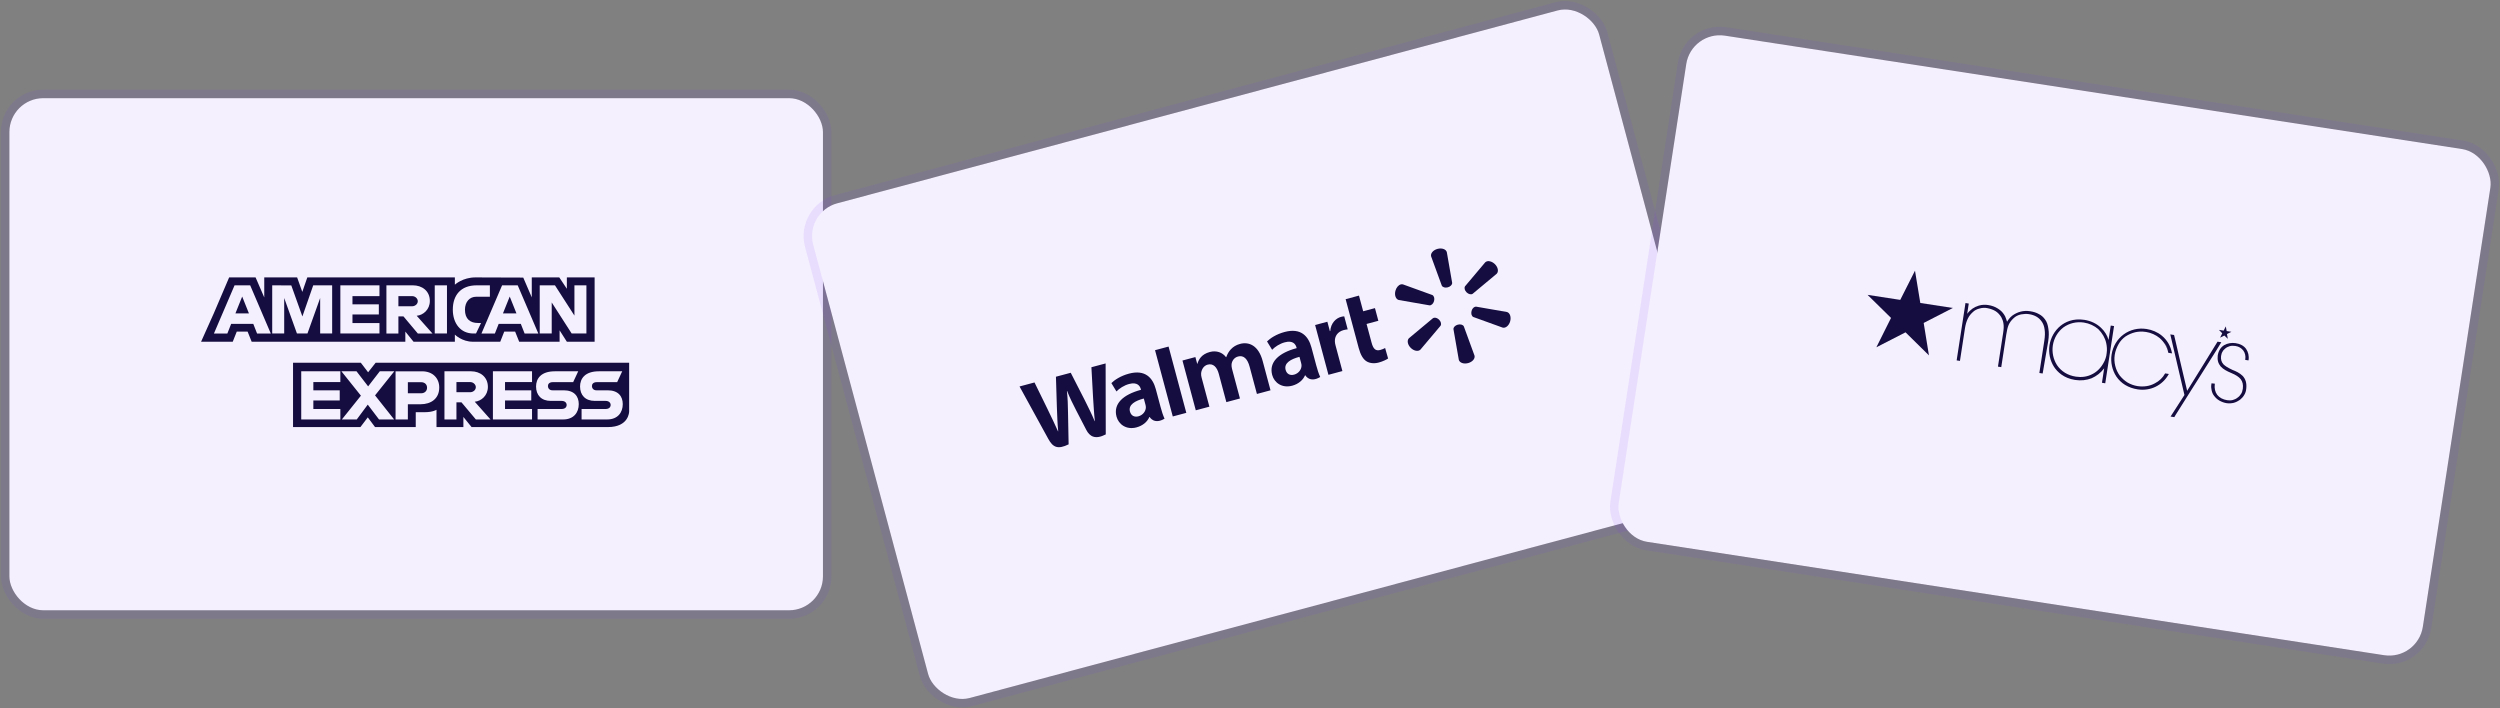 <svg width="1475" height="418" viewBox="0 0 1475 418" fill="none" xmlns="http://www.w3.org/2000/svg">
<rect x="0" y="0" width="1475" height="418" fill="#808080" stroke="none"/>
<rect x="5.543" y="57.922" width="480" height="302.143" rx="20" fill="#F5F0FE"/>
<path fill-rule="evenodd" clip-rule="evenodd" d="M172.888 214.03V251.979H212.642L216.994 246.238L221.28 251.979H245.29V243.192H250.688C255.371 243.192 257.537 241.767 257.537 241.767V251.979H273.395V245.996L278.234 251.979H358.639C371.198 251.979 371.198 242.803 371.198 242.803V214.03H221.62L217.186 219.649L212.893 214.03H172.888ZM177.728 247.48V219.065H200.807V225.421H184.875V230.282H200.435V236.264H184.875V241.311H200.807V247.48H177.728ZM313.896 247.48H290.816V219.065H313.896V225.421H297.964V230.282H313.449V236.264H297.964V241.311H313.896V247.48ZM212.94 233.448L201.703 247.48H210.486L216.977 238.729L223.63 247.48H232.539L221.281 233.273L232.634 219.065H224.073L217.198 227.957L210.346 219.065H201.435L212.94 233.448ZM233.379 219.07V247.485H240.637V238.512H248.082C254.382 238.512 259.157 235.156 259.157 228.628C259.157 223.22 255.412 219.07 249.001 219.07H233.379ZM240.637 225.496H248.478C250.513 225.496 251.968 226.749 251.968 228.768C251.968 230.664 250.52 232.039 248.455 232.039H240.637V225.496ZM269.3 247.48H262.228V219.065H277.967C283.182 219.065 287.854 222.304 287.854 228.284C287.854 233.396 283.915 236.688 280.095 237.012L289.402 247.48H280.758L272.278 237.386H269.3V247.48ZM277.385 225.421H269.3V231.404H277.49C278.907 231.404 280.735 230.3 280.735 228.412C280.735 226.945 279.324 225.421 277.385 225.421ZM317.172 247.48V241.311H331.326C333.421 241.311 334.328 240.175 334.328 238.928C334.328 237.733 333.424 236.526 331.326 236.526H324.93C319.37 236.526 316.274 233.123 316.274 228.015C316.274 223.459 319.109 219.065 327.371 219.065H341.144L338.166 225.459H326.255C323.978 225.459 323.277 226.659 323.277 227.805C323.277 228.983 324.143 230.282 325.882 230.282H332.583C338.781 230.282 341.47 233.813 341.47 238.437C341.47 243.409 338.473 247.48 332.245 247.48H317.172ZM343.13 241.311V247.48H358.204C364.432 247.48 367.429 243.409 367.429 238.437C367.429 233.813 364.739 230.282 358.541 230.282H351.841C350.101 230.282 349.235 228.983 349.235 227.805C349.235 226.659 349.936 225.459 352.213 225.459H364.125L367.103 219.065H353.33C345.068 219.065 342.232 223.459 342.232 228.015C342.232 233.123 345.329 236.526 350.889 236.526H357.285C359.382 236.526 360.286 237.733 360.286 238.928C360.286 240.175 359.379 241.311 357.285 241.311H343.13Z" fill="#150D40"/>
<path fill-rule="evenodd" clip-rule="evenodd" d="M135.193 163.672L126.172 184.797L118.632 201.621H126.172H137.318L139.697 195.639H146.087L148.483 201.621H239.149V195.639L243.988 201.621H268.37V197.41C268.37 197.41 272.507 201.621 278.979 201.621H295.15L297.509 195.639H303.92L306.318 201.621H330.163V194.892L334.444 201.621H350.823V163.672H334.444V170.381L329.977 163.672H313.747V175.45L308.715 163.772L280.468 163.672C272.947 163.672 268.37 167.972 268.37 167.972V163.672H181.311L178.356 172.225L175.308 163.672H155.914V175.505L150.795 163.672H135.193ZM160.605 168.347V196.762H167.677V175.825L175.195 196.762H181.398L188.895 175.825V196.762H195.968V168.347H184.801L178.41 186.709L171.862 168.389L160.605 168.347ZM126.218 196.767L138.386 168.352H147.611L159.767 196.767H151.671L149.437 191.077H136.385L134.14 196.767H126.218ZM146.866 184.908L142.888 174.965L138.898 184.908H146.866ZM200.807 196.762V168.347H223.886V174.703H207.954V179.564H223.514V185.546H207.954V190.593H223.886V196.762H200.807ZM227.981 196.767V168.352H243.72C248.935 168.352 253.608 171.591 253.608 177.571C253.608 182.682 249.668 185.975 245.849 186.298L255.155 196.767H246.512L238.032 186.672H235.054V196.767H227.981ZM243.139 174.708H235.054V180.69H243.243C244.661 180.69 246.489 179.587 246.489 177.699C246.489 176.232 245.078 174.708 243.139 174.708ZM263.717 196.762H256.495V168.347H263.717V196.762ZM279.281 196.762H280.84L283.818 190.556H281.957C277.452 190.556 274.326 188.244 274.326 182.742C274.326 178.108 277.06 175.077 280.926 175.077H289.029V168.347H281.212C271.688 168.347 267.16 174.348 267.16 182.671C267.16 190.794 271.739 196.762 279.281 196.762ZM296.23 168.352L284.062 196.767H291.984L294.229 191.077H307.281L309.515 196.767H317.611L305.455 168.352H296.23ZM300.732 174.965L304.71 184.908H296.742L300.732 174.965ZM318.437 168.347V196.762H325.51V178.442L337.282 196.762H345.983V168.347H338.911V186.2L327.429 168.347H318.437Z" fill="#150D40"/>
<rect x="3.043" y="55.422" width="485" height="307.143" rx="22.5" stroke="#7234F5" stroke-opacity="0.1" stroke-width="5"/>
<rect x="474.642" y="125.121" width="480" height="302.143" rx="20" transform="rotate(-14.986 474.642 125.121)" fill="#F5F0FE"/>
<g clip-path="url(#clip0_213_2305)">
<path d="M601.527 228.014C601.527 228.014 616.124 254.595 618.474 258.915C621.217 263.957 624.092 265.313 630.489 262.167L630.127 243.361C630.059 238.684 629.964 235.362 629.481 230.715L629.606 230.681C631.309 235.048 632.848 237.951 634.931 242.091C634.931 242.091 638.849 249.624 640.883 253.587C642.92 257.547 646.165 259.518 652.396 256.304L652.316 214.421L643.929 216.666L644.909 234.521C645.273 239.697 645.437 243.774 645.975 248.455L645.857 248.486C644.057 244.192 642.298 240.705 640.045 236.17L631.741 219.929L623.003 222.268L623.55 240.121C623.797 245.524 623.854 249.925 624.352 254.453L624.232 254.485C622.454 250.571 620.16 245.635 617.854 240.957C617.854 240.957 612.292 229.573 610.36 225.652L601.529 228.017L601.527 228.014ZM681.472 206.613L691.939 245.716L699.923 243.578L697.701 235.275L689.456 204.474L681.471 206.611L681.472 206.613ZM793.924 176.511L801.646 205.358C802.71 209.335 804.209 211.92 806.275 213.191C808.08 214.303 810.655 214.647 813.432 213.904C815.792 213.272 817.996 212.205 818.982 211.507L817.218 205.329C816.456 205.746 815.562 206.157 814.281 206.5C811.561 207.228 810.185 205.739 809.229 202.168L806.275 191.132L813.228 189.27L811.226 181.789L804.272 183.65L801.797 174.404L793.923 176.511L793.924 176.511ZM666.055 220.454C661.093 221.783 657.525 224.223 655.708 226.031L658.712 230.962C660.347 229.204 663.203 227.346 666.165 226.553C671.067 225.228 672.61 227.784 673.086 229.561L673.198 229.981C662.507 232.826 656.74 238.311 658.747 245.809C659.973 250.386 664.558 253.756 670.533 252.156C674.212 251.172 676.898 248.889 678.116 246.058L678.296 246.009C678.296 246.009 680.877 250.759 687.083 247.017C686.164 244.999 685.446 242.777 684.72 240.063L681.924 229.617C680.142 222.959 675.716 217.869 666.055 220.455L666.055 220.454ZM713.816 207.669C708.82 209.007 707.249 212.126 706.46 214.627L706.341 214.658L705.273 210.667L697.653 212.707L705.517 242.083L713.544 239.934L708.932 222.706C708.716 221.899 708.58 221.02 708.664 220.201C708.865 218.288 709.945 215.825 712.535 215.131C715.774 214.264 718.019 216.582 719.071 220.512L723.553 237.255L731.571 235.108L726.903 217.672C726.697 216.901 726.555 215.944 726.6 215.201C726.731 213.052 728.051 210.978 730.459 210.333C733.743 209.454 736.035 211.708 737.273 216.333L741.581 232.429L749.605 230.281L744.974 212.979C742.531 203.854 736.905 201.489 731.646 202.897C729.317 203.52 727.634 204.593 726.244 206.053C725.075 207.279 724.149 208.825 723.483 210.713L723.364 210.744C721.245 207.919 717.702 206.629 713.815 207.67L713.816 207.669ZM757.894 195.87C752.933 197.198 749.366 199.638 747.547 201.447L750.553 206.377C752.186 204.619 755.044 202.761 758.005 201.969C762.903 200.644 764.449 203.2 764.924 204.977L765.037 205.397C754.347 208.242 748.579 213.727 750.586 221.224C751.812 225.802 756.398 229.171 762.377 227.571C766.053 226.587 768.74 224.304 769.954 221.473L770.136 221.425C770.136 221.425 772.716 226.175 778.924 222.433C778.004 220.414 777.287 218.192 776.561 215.478L773.765 205.032C771.982 198.374 767.556 193.284 757.894 195.87L757.894 195.87ZM791.227 186.947C788.154 187.77 785.185 190.679 784.849 195.302L784.625 195.362L783.142 189.822L775.916 191.756L783.78 221.132L792.017 218.927L787.991 203.885C787.773 203.073 787.634 202.353 787.589 201.669C787.355 198.355 789.239 195.692 792.717 194.761C793.672 194.505 794.383 194.425 795.15 194.333L793.092 186.643C792.439 186.684 791.999 186.74 791.228 186.947L791.227 186.947ZM674.85 235.118L675.831 238.783C675.976 239.325 676.078 239.897 676.058 240.426C675.985 242.627 674.325 244.914 671.675 245.624C669.465 246.215 667.376 245.438 666.67 242.8C665.59 238.764 669.758 236.453 674.85 235.118L674.85 235.118ZM766.689 210.533L767.67 214.198C767.815 214.74 767.916 215.313 767.897 215.842C767.824 218.043 766.165 220.33 763.515 221.039C761.305 221.631 759.215 220.854 758.509 218.215C757.429 214.18 761.597 211.868 766.689 210.533L766.689 210.533Z" fill="#150D40"/>
<path d="M848.135 146.844C845.557 147.534 843.892 149.514 844.358 151.257L850.643 168.467C851.1 169.483 852.627 169.952 854.209 169.529C855.793 169.102 856.878 167.935 856.77 166.827L853.624 148.777C853.157 147.034 850.72 146.153 848.138 146.844L848.135 146.844ZM826.41 167.814C825.08 168.204 823.83 169.619 823.309 171.545C822.61 174.111 823.504 176.531 825.25 176.997L843.382 180.15C844.489 180.253 845.667 179.175 846.096 177.603C846.096 177.603 846.096 177.603 846.096 177.603C846.527 176.024 846.054 174.505 845.033 174.048L827.743 167.785C827.306 167.668 826.854 167.684 826.411 167.814L826.41 167.814ZM877.431 154.156C876.982 154.265 876.583 154.477 876.264 154.796L864.413 168.86C863.762 169.764 864.111 171.317 865.269 172.47L865.27 172.471C866.429 173.617 867.984 173.963 868.892 173.321L883.031 161.529C884.318 160.252 883.871 157.713 881.992 155.836C880.575 154.429 878.782 153.829 877.436 154.155L877.431 154.156ZM845.994 187.497C845.785 187.55 845.591 187.636 845.421 187.758L831.286 199.539C830.007 200.818 830.443 203.362 832.331 205.238C834.213 207.109 836.768 207.554 838.049 206.28L849.901 192.224C850.555 191.31 850.206 189.758 849.044 188.607L849.052 188.609C848.11 187.67 846.902 187.267 845.994 187.497L845.994 187.497ZM870.306 180.989C869.406 181.243 868.563 182.195 868.214 183.479L868.219 183.475C867.792 185.051 868.264 186.57 869.282 187.036L886.573 193.291C888.316 193.755 890.309 192.093 891.011 189.53C891.7 186.964 890.818 184.54 889.065 184.073L870.933 180.929C870.724 180.909 870.514 180.931 870.306 180.989L870.306 180.989ZM860.1 191.551C858.522 191.975 857.435 193.141 857.546 194.246L860.699 212.293C861.167 214.039 863.598 214.919 866.176 214.229C868.758 213.538 870.428 211.56 869.961 209.814L863.673 192.606C863.213 191.594 861.691 191.127 860.106 191.549L860.1 191.551L860.1 191.551Z" fill="#150D40"/>
</g>
<rect x="471.58" y="123.352" width="485" height="307.143" rx="22.5" transform="rotate(-14.986 471.58 123.352)" stroke="#7234F5" stroke-opacity="0.1" stroke-width="5"/>
<rect x="997.939" y="18" width="480" height="302.143" rx="20" transform="rotate(8.745 997.939 18)" fill="#F5F0FE"/>
<g clip-path="url(#clip1_213_2305)">
<path d="M1129.85 159.704L1121.15 176.931L1101.86 173.964L1115.71 187.576L1107.05 204.903L1124.26 196.068L1138.08 209.676L1134.97 190.539L1152.17 181.703L1132.98 178.751L1129.85 159.704Z" fill="#150D40"/>
<path d="M1206.54 188.423C1205.54 187.066 1204.4 186.011 1202.87 185.266C1201.44 184.445 1199.69 183.92 1197.76 183.624C1195.81 183.324 1193.99 183.392 1192.09 183.885C1190.2 184.382 1188.58 185.244 1187.22 186.239L1187.12 186.316C1186.43 186.903 1185.8 187.502 1185.28 188.185C1184.83 188.811 1184.4 189.347 1184.17 189.82C1184.06 189.456 1183.88 188.827 1183.63 188.186C1183.21 186.988 1182.82 186.071 1182.46 185.669C1181.49 184.131 1180.28 182.994 1178.62 181.976C1176.97 180.935 1175.17 180.31 1173.04 179.983C1171.68 179.773 1169.7 179.632 1167.44 180.325C1164.81 181.125 1162.49 182.665 1160.64 185.159L1161.57 179.099L1159.63 178.799L1154.42 212.63L1156.37 212.93L1159.33 193.685C1159.67 191.491 1160.2 189.675 1160.98 188.06C1161.74 186.44 1162.71 185.292 1163.92 184.183C1164.94 183.136 1166.35 182.404 1167.9 182.039C1169.43 181.58 1171.02 181.478 1172.59 181.813C1174.53 182.203 1176.15 182.8 1177.59 183.715C1178.91 184.614 1179.96 185.816 1180.77 187.145C1181.43 188.45 1181.86 189.558 1182.02 190.787C1182.3 192.288 1182.22 194.012 1181.86 196.387L1178.79 216.31L1180.74 216.61L1183.67 197.546C1184.04 195.194 1184.43 193.263 1185.08 191.72C1185.74 190.271 1186.51 189.186 1187.93 187.829C1189.16 186.629 1190.57 185.897 1192.44 185.491C1193.95 185.213 1195.61 185.121 1197.13 185.355C1198.83 185.616 1200.21 186.085 1201.49 186.814C1202.77 187.543 1203.66 188.443 1204.47 189.517C1205.46 190.874 1206.1 192.454 1206.32 194.385C1206.62 196.33 1206.54 198.471 1206.14 201.094L1203.22 220.068L1205.17 220.368L1208.44 201.356C1208.87 198.575 1208.91 196.08 1208.54 193.94C1208.26 191.814 1207.68 189.895 1206.54 188.423Z" fill="#150D40"/>
<path d="M1244.03 200.58C1243.38 198.072 1241.79 195.397 1239.51 193.311C1236.86 190.819 1233.48 189.28 1229.76 188.708C1223.01 187.669 1218.39 190.062 1215.61 192.319C1212.24 195.087 1209.89 199.217 1209.2 203.694C1208.51 208.172 1209.53 212.82 1211.89 216.471C1213.79 219.356 1217.53 223.125 1224.31 224.167C1227.77 224.701 1231.03 224.345 1234.06 223.168C1236.95 221.877 1239.4 220.007 1241.46 217.315L1240.15 225.84L1242.1 226.14L1247.29 192.377L1245.34 192.077L1244.03 200.58ZM1242.65 202.358C1242.84 203.337 1243.04 204.317 1243.06 205.268C1243.15 206.324 1243.07 207.424 1242.93 208.351C1242.85 209.473 1242.61 210.454 1242.31 211.357C1241.98 212.441 1241.56 213.326 1241.09 214.11C1239.5 217.06 1237.16 219.455 1234.26 220.837C1231.44 222.301 1228.07 222.733 1224.79 222.228C1219.89 221.475 1216.11 219.087 1213.63 215.419C1211.54 212.157 1210.54 207.951 1211.17 203.813C1211.86 199.335 1214.17 195.639 1217.48 193.116C1220.89 190.701 1225.12 189.637 1229.51 190.314C1232.73 190.809 1235.72 192.217 1238.01 194.213C1240.34 196.562 1241.98 199.315 1242.65 202.358Z" fill="#150D40"/>
<path d="M1253.97 198.567C1255.98 197.233 1257.93 196.491 1259.81 196.017C1261.69 195.61 1263.7 195.48 1266.08 195.847L1266.24 195.871C1269.12 196.314 1271.93 197.604 1274.18 199.431C1276.77 201.728 1278.58 204.599 1279.27 207.991L1279.33 208.164L1281.53 208.502L1281.43 208.138C1280.65 204.13 1278.59 200.619 1275.53 198.087C1273 195.962 1269.75 194.606 1266.44 194.097C1261.55 193.344 1256.77 194.508 1252.96 197.3C1249.14 200.093 1246.58 204.353 1245.83 209.237C1245.13 213.783 1246.23 218.442 1248.61 222.096C1251.36 226.223 1255.71 228.883 1261.28 229.74C1264.91 230.298 1268.64 229.737 1271.83 228.167C1275.01 226.597 1277.64 224.131 1279.43 220.957L1279.64 220.642L1277.44 220.304L1277.33 220.448C1276.11 222.762 1273.96 224.861 1271.34 226.172C1268.32 227.86 1264.7 228.344 1261.14 227.797C1259.03 227.473 1257.06 226.729 1255.23 225.683C1253.41 224.547 1251.97 223.191 1250.66 221.601C1249.37 219.852 1248.52 217.985 1247.99 215.843C1247.46 213.77 1247.36 211.51 1247.7 209.316C1248.04 207.123 1248.89 204.915 1249.97 203.021C1250.96 201.23 1252.4 199.715 1253.97 198.567ZM1276.81 201.919C1278.11 203.578 1279.09 205.65 1279.6 207.972C1279.08 205.718 1278.09 203.759 1276.81 201.919Z" fill="#150D40"/>
<path d="M1310.57 201.926L1308.37 201.588L1308.26 201.732C1308.23 201.891 1303.74 209.07 1299.26 216.322L1290.41 230.586L1286.59 214.373C1284.18 203.632 1282.73 197.875 1282.74 197.807L1282.67 197.635L1280.47 197.297L1288.82 233.05L1280.63 245.772L1282.82 246.11L1282.94 245.965C1282.94 245.965 1283.16 245.56 1283.54 244.924C1284.92 242.729 1288.71 236.644 1293.06 229.812C1294.19 227.997 1295.36 226.116 1296.61 224.224L1307.38 207.13C1309.22 204.219 1310.37 202.312 1310.38 202.244L1310.57 201.926Z" fill="#150D40"/>
<path d="M1323.11 221.727C1321.46 220.085 1319.28 219.054 1317.07 218.204L1316.83 218.076C1314.32 216.902 1312.76 215.898 1311.78 214.891C1310.68 213.587 1310.2 212.148 1310.42 210.099C1310.57 209.172 1310.8 208.259 1311.26 207.542C1311.64 206.744 1312.26 206.145 1312.96 205.558C1313.75 204.893 1314.67 204.525 1315.57 204.224C1316.66 203.951 1317.7 203.95 1318.79 204.117L1318.95 204.142C1319.97 204.299 1320.87 204.6 1321.57 205.054C1322.36 205.522 1323.05 206.138 1323.55 206.817C1324.05 207.496 1324.45 208.345 1324.64 209.23C1324.85 210.119 1324.87 211.071 1324.71 212.088L1324.67 212.337L1326.62 212.637L1326.65 212.433C1327.03 209.991 1326.44 207.655 1325.17 205.815C1323.8 203.962 1321.72 202.878 1319.02 202.463C1316.67 202.1 1314.26 202.517 1312.35 203.59C1310.16 204.896 1308.88 207.037 1308.45 209.818C1308.14 212.456 1308.77 214.521 1310.22 216.226C1311.77 217.923 1314.03 219.058 1316.3 220.008C1319.07 221.129 1320.95 222.367 1322.04 223.738C1323.19 225.304 1323.53 227 1323.27 229.276L1323.23 229.524C1323.06 230.632 1322.74 231.694 1322.18 232.464C1321.61 233.325 1320.98 234.085 1320.1 234.645C1319.31 235.309 1318.29 235.754 1317.29 236.018C1316.21 236.291 1315.1 236.282 1313.99 236.111C1311.54 235.735 1309.46 234.628 1308.16 232.969C1306.87 231.221 1306.42 229.067 1306.72 226.614L1306.76 226.365L1304.8 226.156L1304.73 226.586C1304.72 226.676 1304.71 226.744 1304.7 226.834C1304.51 228.01 1304.59 229.157 1304.86 230.309C1305.12 231.483 1305.55 232.569 1306.27 233.466C1307.14 234.641 1308.19 235.659 1309.47 236.366C1310.75 237.072 1312.13 237.631 1313.74 237.879C1315.16 238.098 1316.58 237.968 1317.92 237.666C1319.28 237.273 1320.49 236.672 1321.58 235.891C1322.56 235.093 1323.5 234.103 1324.12 232.993C1324.8 231.894 1325.17 230.656 1325.29 229.285C1325.65 226.008 1324.89 223.575 1323.11 221.727Z" fill="#150D40"/>
<path d="M1309.85 199.223L1312.38 197.969L1314.42 199.927L1313.91 197.093L1316.53 195.759L1313.74 195.33L1313.21 192.564L1311.97 195.059L1309.18 194.63L1311.12 196.664L1309.85 199.223Z" fill="#150D40"/>
</g>
<rect x="995.848" y="15.149" width="485" height="307.143" rx="22.5" transform="rotate(8.745 995.848 15.149)" stroke="#7234F5" stroke-opacity="0.1" stroke-width="5"/>
<defs>
<clipPath id="clip0_213_2305">
<rect width="293.571" height="72.857" fill="white" transform="translate(595.643 212.519) rotate(-14.986)"/>
</clipPath>
<clipPath id="clip1_213_2305">
<rect width="229.286" height="62.143" fill="white" transform="translate(1104.65 155.828) rotate(8.745)"/>
</clipPath>
</defs>
</svg>
